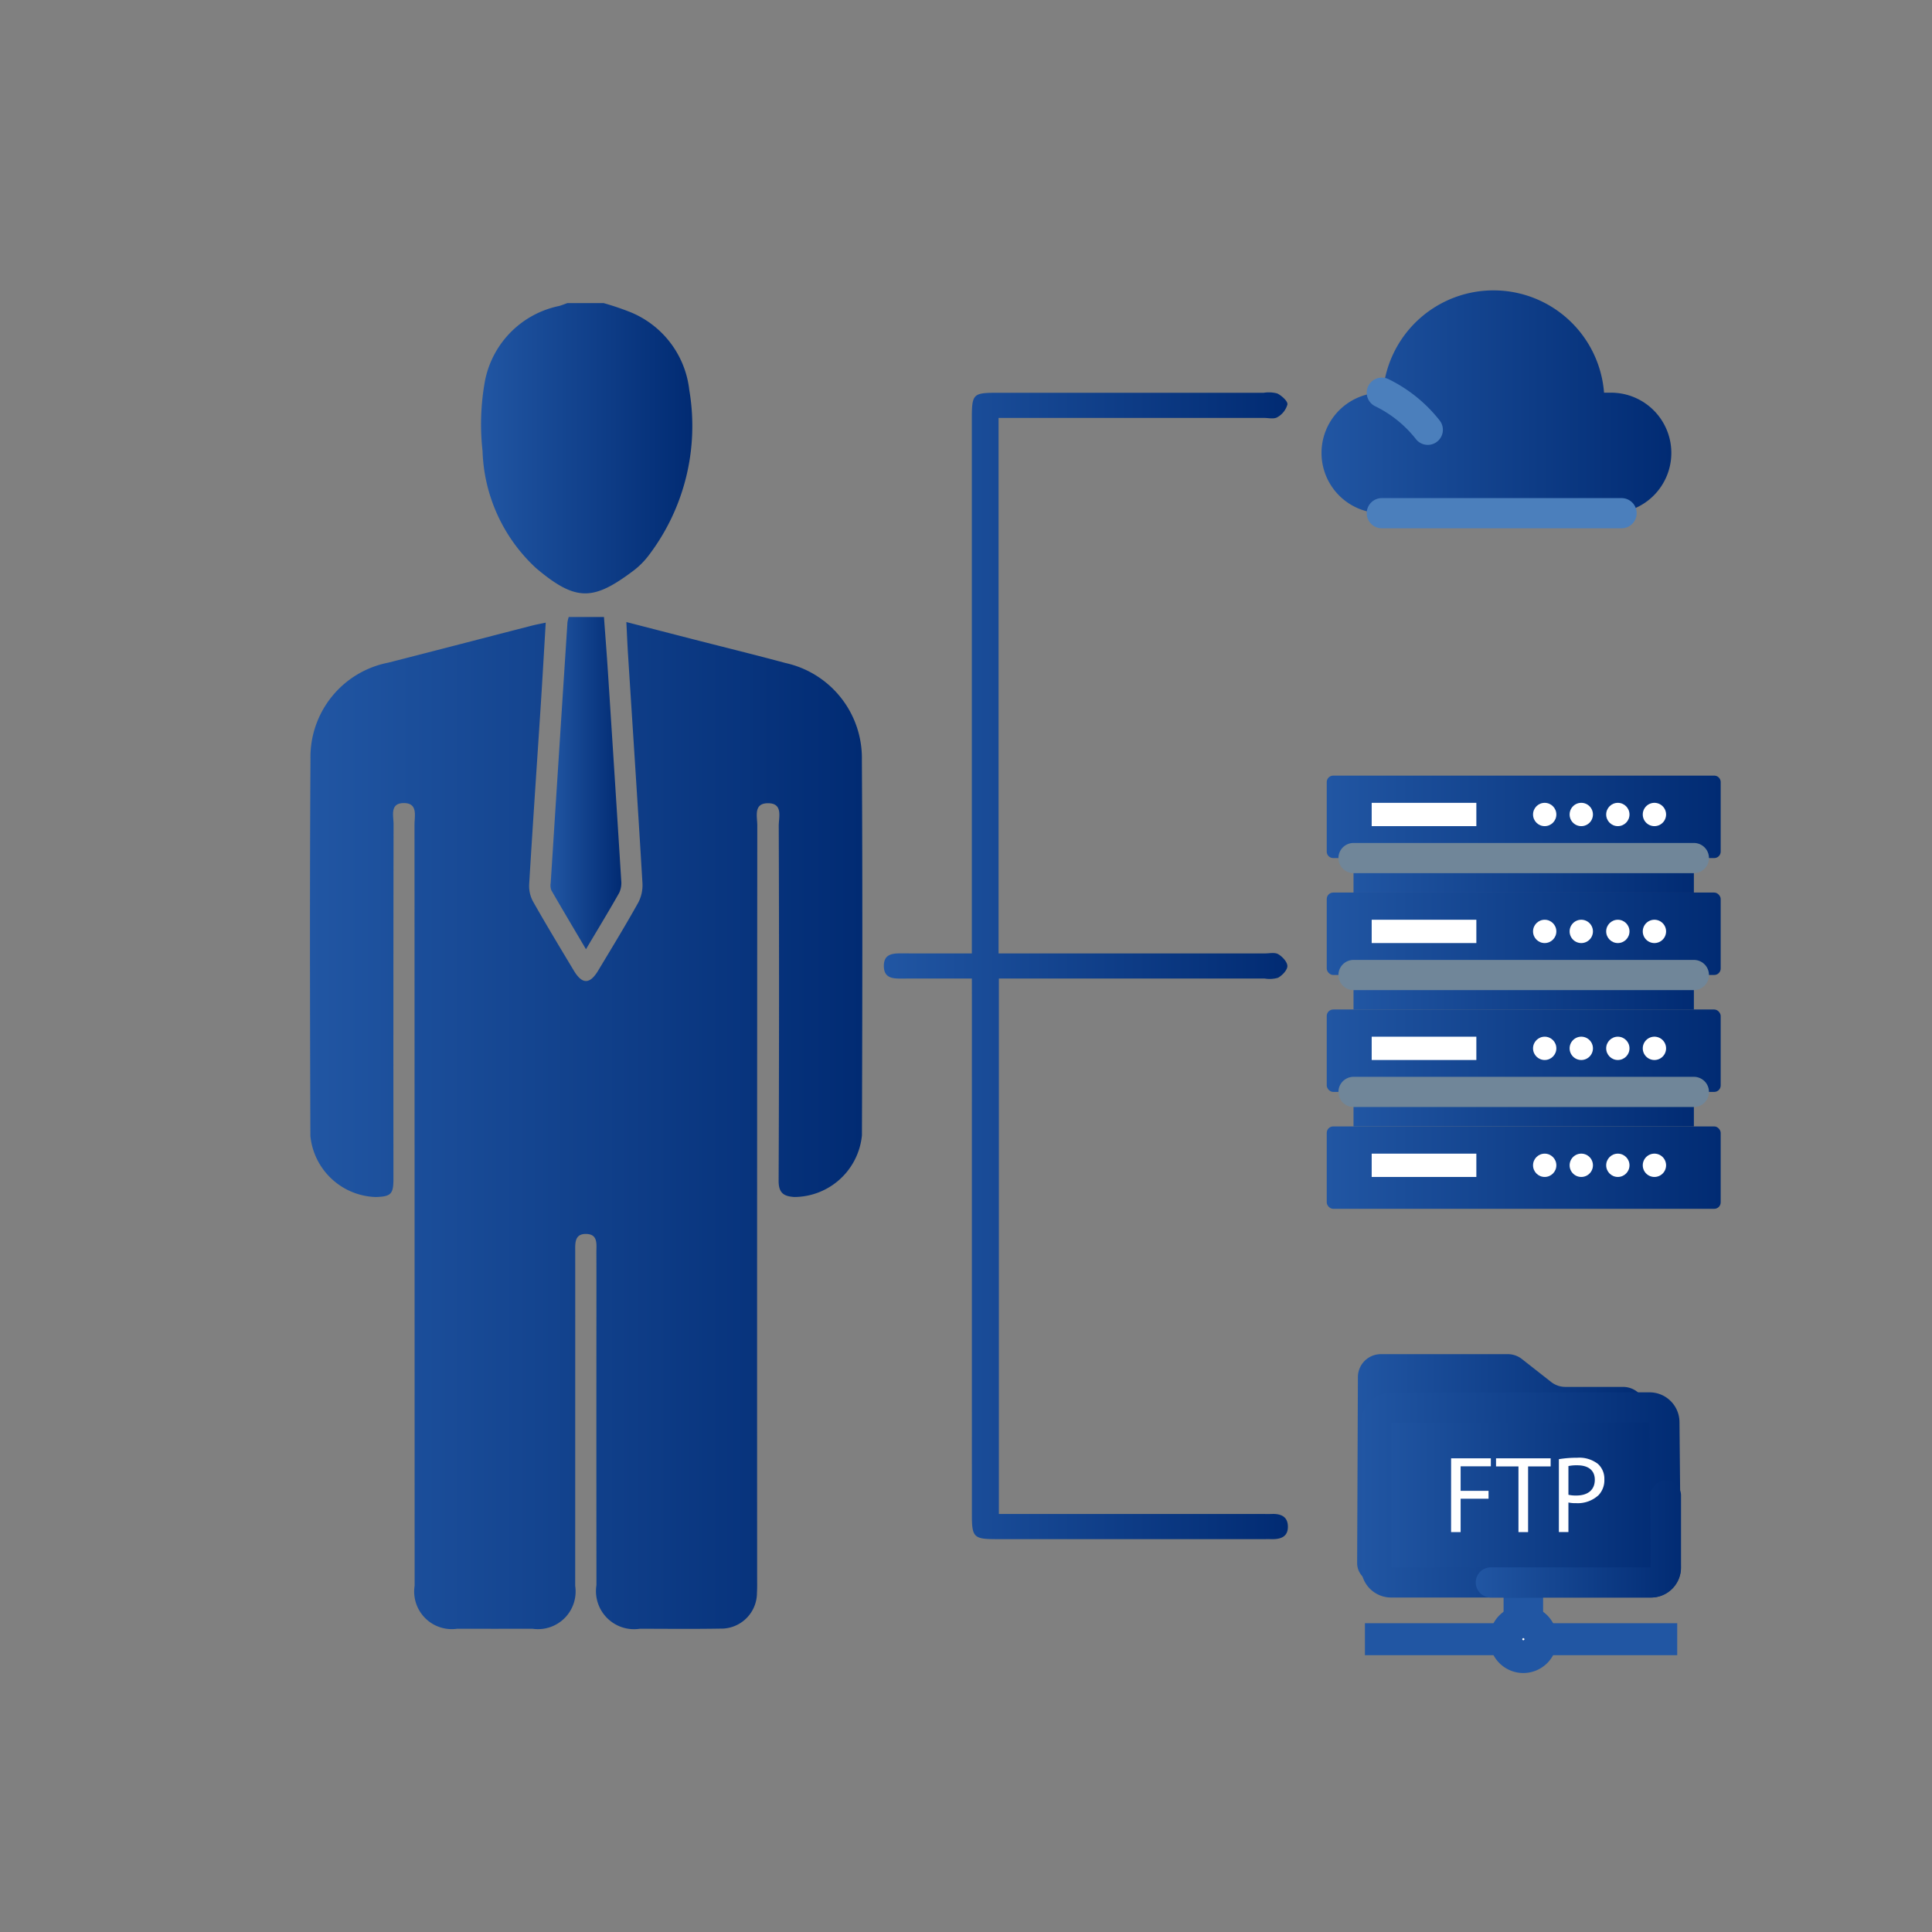 <svg id="Layer_1" data-name="Layer 1" xmlns="http://www.w3.org/2000/svg" xmlns:xlink="http://www.w3.org/1999/xlink" viewBox="0 0 64 64"><rect x="0" y="0" width="64" height="64" fill="#808080" stroke="none"/><defs><style>.cls-1{fill:url(#linear-gradient);}.cls-2{fill:url(#linear-gradient-2);}.cls-3{fill:url(#linear-gradient-3);}.cls-4{fill:url(#linear-gradient-4);}.cls-5,.cls-6{fill:#9fb7ce;}.cls-5,.cls-6,.cls-7,.cls-8{stroke:#2156a3;}.cls-10,.cls-11,.cls-14,.cls-22,.cls-5,.cls-6,.cls-7,.cls-8{stroke-miterlimit:10;}.cls-5{stroke-width:0.75px;}.cls-12,.cls-7{fill:#fff;}.cls-8{fill:#bcccdd;}.cls-9{fill:url(#linear-gradient-5);}.cls-10{fill:url(#linear-gradient-6);stroke:url(#linear-gradient-7);}.cls-11,.cls-14,.cls-22{fill:none;stroke-linecap:round;}.cls-11{stroke:url(#linear-gradient-8);}.cls-13{fill:url(#linear-gradient-9);}.cls-14{stroke:#4b7fbc;}.cls-15{fill:url(#linear-gradient-10);}.cls-16{fill:url(#linear-gradient-11);}.cls-17{fill:url(#linear-gradient-12);}.cls-18{fill:url(#linear-gradient-13);}.cls-19{fill:url(#linear-gradient-14);}.cls-20{fill:url(#linear-gradient-15);}.cls-21{fill:url(#linear-gradient-16);}.cls-22{stroke:#708699;}</style><linearGradient id="linear-gradient" x1="15.937" y1="14.849" x2="22.913" y2="14.849" gradientUnits="userSpaceOnUse"><stop offset="0" stop-color="#2156a3"/><stop offset="1" stop-color="#012b73"/></linearGradient><linearGradient id="linear-gradient-2" x1="10.268" y1="37.282" x2="28.567" y2="37.282" xlink:href="#linear-gradient"/><linearGradient id="linear-gradient-3" x1="29.279" y1="31.994" x2="42.662" y2="31.994" xlink:href="#linear-gradient"/><linearGradient id="linear-gradient-4" x1="18.238" y1="25.942" x2="20.582" y2="25.942" xlink:href="#linear-gradient"/><linearGradient id="linear-gradient-5" x1="44.956" y1="48.639" x2="54.552" y2="48.639" xlink:href="#linear-gradient"/><linearGradient id="linear-gradient-6" x1="45.591" y1="49.521" x2="55.181" y2="49.521" xlink:href="#linear-gradient"/><linearGradient id="linear-gradient-7" x1="45.091" y1="49.521" x2="55.681" y2="49.521" xlink:href="#linear-gradient"/><linearGradient id="linear-gradient-8" x1="48.886" y1="50.981" x2="55.686" y2="50.981" xlink:href="#linear-gradient"/><linearGradient id="linear-gradient-9" x1="43.778" y1="13.313" x2="55.365" y2="13.313" xlink:href="#linear-gradient"/><linearGradient id="linear-gradient-10" x1="43.95" y1="38.68" x2="57" y2="38.68" xlink:href="#linear-gradient"/><linearGradient id="linear-gradient-11" x1="43.95" y1="34.806" x2="57" y2="34.806" xlink:href="#linear-gradient"/><linearGradient id="linear-gradient-12" x1="44.837" y1="36.743" x2="56.112" y2="36.743" xlink:href="#linear-gradient"/><linearGradient id="linear-gradient-13" x1="43.95" y1="30.932" x2="57" y2="30.932" xlink:href="#linear-gradient"/><linearGradient id="linear-gradient-14" x1="44.837" y1="32.869" x2="56.112" y2="32.869" xlink:href="#linear-gradient"/><linearGradient id="linear-gradient-15" x1="43.95" y1="27.059" x2="57" y2="27.059" xlink:href="#linear-gradient"/><linearGradient id="linear-gradient-16" x1="44.837" y1="28.996" x2="56.112" y2="28.996" xlink:href="#linear-gradient"/></defs><path class="cls-1" d="M19.997,10.041a9.01,9.01,0,0,1,.885.299,3.165,3.165,0,0,1,1.951,2.577,7.084,7.084,0,0,1-1.353,5.493,2.631,2.631,0,0,1-.482.484c-1.338,1.008-1.911,1.049-3.244-.077a5.515,5.515,0,0,1-1.769-3.876,7.989,7.989,0,0,1,.082-2.332,3.149,3.149,0,0,1,2.455-2.473c.093-.026.183-.064.274-.096Z"/><path class="cls-2" d="M18.078,20.626c-.058.968-.11,1.892-.17,2.815-.127,1.954-.262,3.907-.379,5.861a1.076,1.076,0,0,0,.13.564c.436.77.894,1.528,1.35,2.287.277.461.53.459.808-.004.449-.747.903-1.491,1.327-2.251a1.242,1.242,0,0,0,.138-.647c-.15-2.525-.317-5.048-.478-7.573-.022-.339-.035-.678-.055-1.072.787.203,1.517.392,2.246.579,1.009.259,2.021.507,3.026.778a3.225,3.225,0,0,1,2.53,3.209c.024,4.145.016,8.29.002,12.435a2.262,2.262,0,0,1-2.241,2.045c-.351-.023-.521-.131-.519-.543q.025-5.875.004-11.749c-.001-.295.152-.759-.367-.752-.477.006-.344.446-.344.732q-.009,12.457-.005,24.914c0,.171.004.343-.006.514a1.183,1.183,0,0,1-1.215,1.182c-.886.015-1.772.006-2.659.004a1.262,1.262,0,0,1-1.443-1.446q-.004-4.46-.001-8.919c0-.7.002-1.401-.001-2.101-.001-.265.062-.606-.34-.612-.395-.006-.361.322-.361.597q.001,2.144 0,4.288,0,3.388-.001,6.775a1.247,1.247,0,0,1-1.419,1.418q-1.244.003-2.487-0a1.246,1.246,0,0,1-1.413-1.425q-.001-12.607-.004-25.214c-0-.29.121-.72-.365-.712-.459.007-.329.425-.329.699Q13.028,33.177,13.033,39.052c0,.504-.08.585-.584.601A2.246,2.246,0,0,1,10.282,37.631c-.014-4.159-.023-8.319.003-12.478a3.187,3.187,0,0,1,2.578-3.202c1.59-.406,3.178-.82,4.767-1.229C17.764,20.688,17.9,20.664,18.078,20.626Z"/><path class="cls-3" d="M32.194,32.415c-.796,0-1.538-.002-2.281.001-.299.001-.622.014-.634-.398-.012-.447.326-.438.645-.436.728.004,1.457.001,2.269.001v-.667q0-8.488 0-16.977c0-.911.016-.928.9-.928q4.384-0,8.769 0a1.072,1.072,0,0,1,.452.024c.144.074.346.251.334.362a.704.704,0,0,1-.334.424c-.112.069-.298.023-.45.023q-4.104.001-8.208 0h-.577V31.583h.555q4.13,0,8.259.001c.153,0,.335-.043.451.025.138.081.303.259.302.394-.001.134-.17.309-.31.387a1.009,1.009,0,0,1-.451.024q-4.104.001-8.208.001h-.588V50.152h.526q4.079,0,8.157,0c.119,0,.238.004.357-0.0.29-.011.525.078.534.403.01.364-.251.44-.555.431-.068-.002-.136 0-.204 0q-4.461,0-8.922-0c-.718-0-.787-.069-.787-.786q-.001-8.565-0-17.13Z"/><path class="cls-4" d="M18.839,20.439h1.168c.046.632.094,1.24.133,1.848q.224,3.44.439,6.881a.773.773,0,0,1-.067.408c-.343.607-.706,1.203-1.101,1.868-.401-.68-.778-1.312-1.146-1.95a.478.478,0,0,1-.022-.25q.275-4.317.555-8.633A1.353,1.353,0,0,1,18.839,20.439Z"/><rect class="cls-5" x="45.59" y="54.146" width="9.595" height="0.309"/><rect class="cls-6" x="50.308" y="51.758" width="0.309" height="2.543"/><path class="cls-7" d="M50.928,54.301a.465.465,0,1,1-.465-.465A.465.465,0,0,1,50.928,54.301Z"/><path class="cls-8" d="M50.462,54.921a.62.62,0,1,1,.62-.62A.621.621,0,0,1,50.462,54.921Zm0-.931a.311.311,0,1,0,.311.311A.311.311,0,0,0,50.462,53.99Z"/><path class="cls-9" d="M54.552,52.42H45.599a.642.642,0,0,1-.642-.642l.025-6.161a.762.762,0,0,1,.762-.759h4.203a.762.762,0,0,1,.47.163l.967.759a.762.762,0,0,0,.47.163h1.912a.762.762,0,0,1,.762.759Z"/><path class="cls-10" d="M54.69,52.42h-8.608a.491.491,0,0,1-.491-.491V47.126a.491.491,0,0,1,.49-.491l6.116-.012h2.447a.491.491,0,0,1,.491.486l.046,4.816A.491.491,0,0,1,54.69,52.42Z"/><path class="cls-11" d="M49.386,52.42h5.309a.491.491,0,0,0,.491-.491V49.541"/><path class="cls-12" d="M48.07,48.309h1.316v.265H48.385v.812h.925v.261h-.925V50.753h-.316Z"/><path class="cls-12" d="M50.301,48.577h-.743V48.309H51.367v.268h-.747V50.753h-.319Z"/><path class="cls-12" d="M51.64,48.337a3.659,3.659,0,0,1,.606-.047,1.004,1.004,0,0,1,.686.203.657.657,0,0,1,.214.511.719.719,0,0,1-.189.522,1.012,1.012,0,0,1-.747.268,1.083,1.083,0,0,1-.254-.022v.979h-.316Zm.316,1.179a1.056,1.056,0,0,0,.261.025c.381,0,.613-.185.613-.522,0-.323-.229-.479-.577-.479a1.325,1.325,0,0,0-.297.025Z"/><path class="cls-13" d="M55.365,15.004A1.996,1.996,0,0,1,53.369,17h-7.596a1.996,1.996,0,1,1,0-3.992h.039a3.673,3.673,0,0,1,7.324,0h.233A1.996,1.996,0,0,1,55.365,15.004Z"/><line class="cls-14" x1="45.774" y1="17" x2="53.717" y2="17"/><path class="cls-14" d="M45.774,13.008a4.364,4.364,0,0,1,1.523,1.229"/><rect class="cls-15" x="43.95" y="37.314" width="13.05" height="2.73" rx="0.214"/><rect class="cls-12" x="45.439" y="38.216" width="3.467" height="0.772"/><circle class="cls-12" cx="51.17" cy="38.602" r="0.386"/><path class="cls-12" d="M52.768,38.602a.386.386,0,1,1-.386-.386A.386.386,0,0,1,52.768,38.602Z"/><circle class="cls-12" cx="53.593" cy="38.602" r="0.386"/><path class="cls-12" d="M55.191,38.602a.386.386,0,1,1-.386-.386A.386.386,0,0,1,55.191,38.602Z"/><rect class="cls-16" x="43.95" y="33.441" width="13.05" height="2.73" rx="0.214"/><rect class="cls-17" x="44.837" y="36.171" width="11.275" height="1.143"/><rect class="cls-12" x="45.439" y="34.342" width="3.467" height="0.772"/><circle class="cls-12" cx="51.17" cy="34.728" r="0.386"/><path class="cls-12" d="M52.768,34.728a.386.386,0,1,1-.386-.386A.386.386,0,0,1,52.768,34.728Z"/><circle class="cls-12" cx="53.593" cy="34.728" r="0.386"/><path class="cls-12" d="M55.191,34.728a.386.386,0,1,1-.386-.386A.386.386,0,0,1,55.191,34.728Z"/><rect class="cls-18" x="43.95" y="29.567" width="13.05" height="2.73" rx="0.214"/><rect class="cls-19" x="44.837" y="32.298" width="11.275" height="1.143"/><rect class="cls-12" x="45.439" y="30.468" width="3.467" height="0.772"/><circle class="cls-12" cx="51.17" cy="30.854" r="0.386"/><path class="cls-12" d="M52.768,30.854a.386.386,0,1,1-.386-.386A.386.386,0,0,1,52.768,30.854Z"/><circle class="cls-12" cx="53.593" cy="30.854" r="0.386"/><path class="cls-12" d="M55.191,30.854a.386.386,0,1,1-.386-.386A.386.386,0,0,1,55.191,30.854Z"/><path class="cls-20" d="M44.164,25.694H56.786A.214.214,0,0,1,57,25.908v2.302a.214.214,0,0,1-.214.214H44.164a.214.214,0,0,1-.214-.214V25.908A.214.214,0,0,1,44.164,25.694Z"/><rect class="cls-21" x="44.837" y="28.424" width="11.275" height="1.143"/><rect class="cls-12" x="45.439" y="26.595" width="3.467" height="0.772"/><circle class="cls-12" cx="51.17" cy="26.981" r="0.386"/><path class="cls-12" d="M52.768,26.981a.386.386,0,1,1-.386-.386A.386.386,0,0,1,52.768,26.981Z"/><circle class="cls-12" cx="53.593" cy="26.981" r="0.386"/><path class="cls-12" d="M55.191,26.981a.386.386,0,1,1-.386-.386A.386.386,0,0,1,55.191,26.981Z"/><line class="cls-22" x1="44.837" y1="28.424" x2="56.112" y2="28.424"/><line class="cls-22" x1="44.837" y1="32.298" x2="56.112" y2="32.298"/><line class="cls-22" x1="44.837" y1="36.171" x2="56.112" y2="36.171"/></svg>